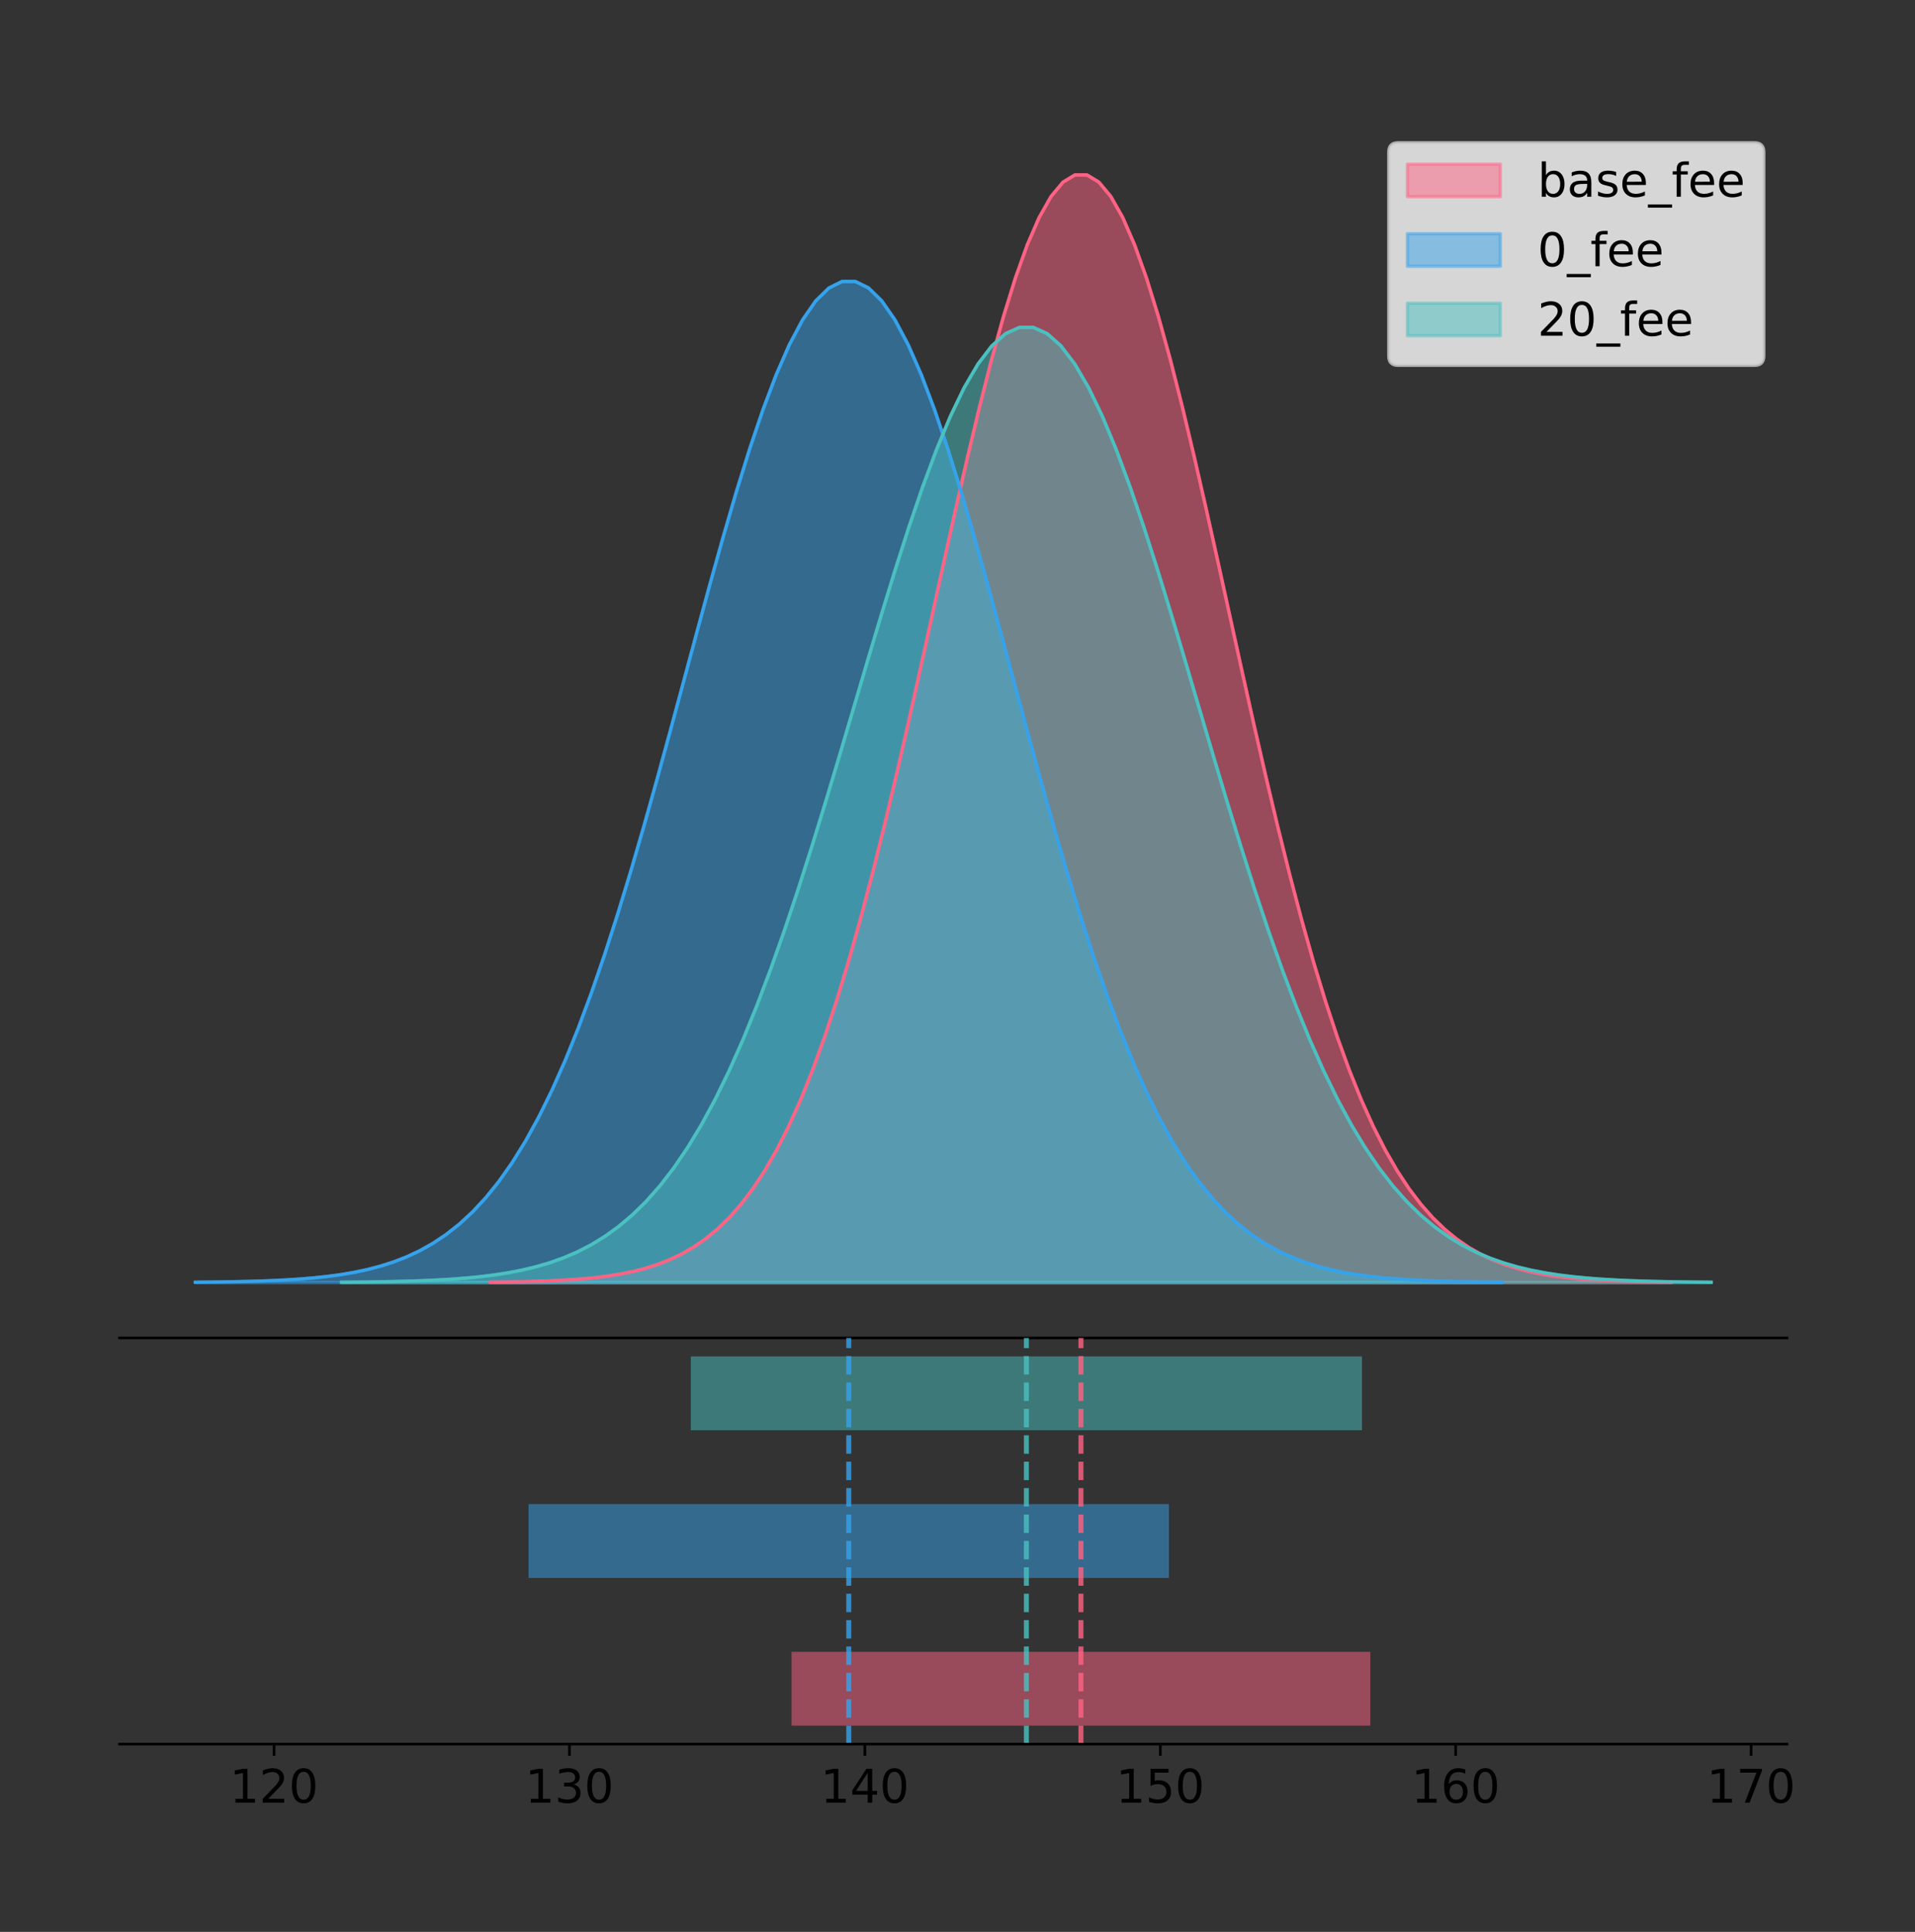 <?xml version="1.0" encoding="utf-8" standalone="no"?>
<!DOCTYPE svg PUBLIC "-//W3C//DTD SVG 1.1//EN"
  "http://www.w3.org/Graphics/SVG/1.1/DTD/svg11.dtd">
<!-- Created with matplotlib (https://matplotlib.org/) -->
<svg height="581.789pt" version="1.1" viewBox="0 0 576.747 581.789" width="576.747pt" xmlns="http://www.w3.org/2000/svg" xmlns:xlink="http://www.w3.org/1999/xlink">
 <rect x="0" y="0" width="576.747" height="581.789" fill="#333333" stroke="none"/>
 <defs>
  <style type="text/css">
*{stroke-linecap:butt;stroke-linejoin:round;}
  </style>
 </defs>
 <g id="figure_1">
  <g id="patch_1">
   <path d="M 0 581.789 
L 576.747 581.789 
L 576.747 0 
L 0 0 
z
" style="fill:none;"/>
  </g>
  <g id="axes_1">
   <g id="patch_2">
    <path d="M 36 402.93 
L 538.2 402.93 
L 538.2 36 
L 36 36 
z
" style="fill:none;"/>
   </g>
   <g id="PolyCollection_1">
    <defs>
     <path d="M 147.687 -195.538 
L 147.687 -195.65 
L 151.28 -195.692 
L 154.873 -195.749 
L 158.466 -195.825 
L 162.059 -195.925 
L 165.653 -196.058 
L 169.246 -196.23 
L 172.839 -196.455 
L 176.432 -196.744 
L 180.025 -197.115 
L 183.619 -197.585 
L 187.212 -198.179 
L 190.805 -198.923 
L 194.398 -199.848 
L 197.991 -200.99 
L 201.585 -202.39 
L 205.178 -204.093 
L 208.771 -206.151 
L 212.364 -208.617 
L 215.958 -211.552 
L 219.551 -215.017 
L 223.144 -219.078 
L 226.737 -223.801 
L 230.33 -229.25 
L 233.924 -235.488 
L 237.517 -242.572 
L 241.11 -250.552 
L 244.703 -259.468 
L 248.296 -269.344 
L 251.89 -280.192 
L 255.483 -292.002 
L 259.076 -304.744 
L 262.669 -318.365 
L 266.262 -332.786 
L 269.856 -347.901 
L 273.449 -363.58 
L 277.042 -379.667 
L 280.635 -395.98 
L 284.228 -412.318 
L 287.822 -428.462 
L 291.415 -444.18 
L 295.008 -459.23 
L 298.601 -473.372 
L 302.194 -486.366 
L 305.788 -497.987 
L 309.381 -508.025 
L 312.974 -516.294 
L 316.567 -522.64 
L 320.161 -526.94 
L 323.754 -529.111 
L 327.347 -529.111 
L 330.94 -526.94 
L 334.533 -522.64 
L 338.127 -516.294 
L 341.72 -508.025 
L 345.313 -497.987 
L 348.906 -486.366 
L 352.499 -473.372 
L 356.093 -459.23 
L 359.686 -444.18 
L 363.279 -428.462 
L 366.872 -412.318 
L 370.465 -395.98 
L 374.059 -379.667 
L 377.652 -363.58 
L 381.245 -347.901 
L 384.838 -332.786 
L 388.431 -318.365 
L 392.025 -304.744 
L 395.618 -292.002 
L 399.211 -280.192 
L 402.804 -269.344 
L 406.398 -259.468 
L 409.991 -250.552 
L 413.584 -242.572 
L 417.177 -235.488 
L 420.77 -229.25 
L 424.364 -223.801 
L 427.957 -219.078 
L 431.55 -215.017 
L 435.143 -211.552 
L 438.736 -208.617 
L 442.33 -206.151 
L 445.923 -204.093 
L 449.516 -202.39 
L 453.109 -200.99 
L 456.702 -199.848 
L 460.296 -198.923 
L 463.889 -198.179 
L 467.482 -197.585 
L 471.075 -197.115 
L 474.668 -196.744 
L 478.262 -196.455 
L 481.855 -196.23 
L 485.448 -196.058 
L 489.041 -195.925 
L 492.634 -195.825 
L 496.228 -195.749 
L 499.821 -195.692 
L 503.414 -195.65 
L 503.414 -195.538 
L 503.414 -195.538 
L 499.821 -195.538 
L 496.228 -195.538 
L 492.634 -195.538 
L 489.041 -195.538 
L 485.448 -195.538 
L 481.855 -195.538 
L 478.262 -195.538 
L 474.668 -195.538 
L 471.075 -195.538 
L 467.482 -195.538 
L 463.889 -195.538 
L 460.296 -195.538 
L 456.702 -195.538 
L 453.109 -195.538 
L 449.516 -195.538 
L 445.923 -195.538 
L 442.33 -195.538 
L 438.736 -195.538 
L 435.143 -195.538 
L 431.55 -195.538 
L 427.957 -195.538 
L 424.364 -195.538 
L 420.77 -195.538 
L 417.177 -195.538 
L 413.584 -195.538 
L 409.991 -195.538 
L 406.398 -195.538 
L 402.804 -195.538 
L 399.211 -195.538 
L 395.618 -195.538 
L 392.025 -195.538 
L 388.431 -195.538 
L 384.838 -195.538 
L 381.245 -195.538 
L 377.652 -195.538 
L 374.059 -195.538 
L 370.465 -195.538 
L 366.872 -195.538 
L 363.279 -195.538 
L 359.686 -195.538 
L 356.093 -195.538 
L 352.499 -195.538 
L 348.906 -195.538 
L 345.313 -195.538 
L 341.72 -195.538 
L 338.127 -195.538 
L 334.533 -195.538 
L 330.94 -195.538 
L 327.347 -195.538 
L 323.754 -195.538 
L 320.161 -195.538 
L 316.567 -195.538 
L 312.974 -195.538 
L 309.381 -195.538 
L 305.788 -195.538 
L 302.194 -195.538 
L 298.601 -195.538 
L 295.008 -195.538 
L 291.415 -195.538 
L 287.822 -195.538 
L 284.228 -195.538 
L 280.635 -195.538 
L 277.042 -195.538 
L 273.449 -195.538 
L 269.856 -195.538 
L 266.262 -195.538 
L 262.669 -195.538 
L 259.076 -195.538 
L 255.483 -195.538 
L 251.89 -195.538 
L 248.296 -195.538 
L 244.703 -195.538 
L 241.11 -195.538 
L 237.517 -195.538 
L 233.924 -195.538 
L 230.33 -195.538 
L 226.737 -195.538 
L 223.144 -195.538 
L 219.551 -195.538 
L 215.958 -195.538 
L 212.364 -195.538 
L 208.771 -195.538 
L 205.178 -195.538 
L 201.585 -195.538 
L 197.991 -195.538 
L 194.398 -195.538 
L 190.805 -195.538 
L 187.212 -195.538 
L 183.619 -195.538 
L 180.025 -195.538 
L 176.432 -195.538 
L 172.839 -195.538 
L 169.246 -195.538 
L 165.653 -195.538 
L 162.059 -195.538 
L 158.466 -195.538 
L 154.873 -195.538 
L 151.28 -195.538 
L 147.687 -195.538 
z
" id="md4456d6696" style="stroke:#ff6384;stroke-opacity:0.5;"/>
    </defs>
    <g clip-path="url(#p4dc57f7a14)">
     <use style="fill:#ff6384;fill-opacity:0.5;stroke:#ff6384;stroke-opacity:0.5;" x="0" xlink:href="#md4456d6696" y="581.789"/>
    </g>
   </g>
   <g id="PolyCollection_2">
    <defs>
     <path d="M 58.827 -195.538 
L 58.827 -195.639 
L 62.803 -195.677 
L 66.779 -195.729 
L 70.754 -195.797 
L 74.73 -195.888 
L 78.705 -196.008 
L 82.681 -196.164 
L 86.657 -196.367 
L 90.632 -196.628 
L 94.608 -196.963 
L 98.584 -197.388 
L 102.559 -197.925 
L 106.535 -198.597 
L 110.511 -199.433 
L 114.486 -200.466 
L 118.462 -201.731 
L 122.437 -203.27 
L 126.413 -205.13 
L 130.389 -207.359 
L 134.364 -210.011 
L 138.34 -213.143 
L 142.316 -216.814 
L 146.291 -221.082 
L 150.267 -226.007 
L 154.243 -231.645 
L 158.218 -238.048 
L 162.194 -245.26 
L 166.169 -253.318 
L 170.145 -262.245 
L 174.121 -272.049 
L 178.096 -282.723 
L 182.072 -294.24 
L 186.048 -306.55 
L 190.023 -319.584 
L 193.999 -333.245 
L 197.975 -347.416 
L 201.95 -361.955 
L 205.926 -376.699 
L 209.901 -391.466 
L 213.877 -406.057 
L 217.853 -420.262 
L 221.828 -433.865 
L 225.804 -446.646 
L 229.78 -458.39 
L 233.755 -468.893 
L 237.731 -477.966 
L 241.707 -485.44 
L 245.682 -491.175 
L 249.658 -495.061 
L 253.633 -497.023 
L 257.609 -497.023 
L 261.585 -495.061 
L 265.56 -491.175 
L 269.536 -485.44 
L 273.512 -477.966 
L 277.487 -468.893 
L 281.463 -458.39 
L 285.439 -446.646 
L 289.414 -433.865 
L 293.39 -420.262 
L 297.365 -406.057 
L 301.341 -391.466 
L 305.317 -376.699 
L 309.292 -361.955 
L 313.268 -347.416 
L 317.244 -333.245 
L 321.219 -319.584 
L 325.195 -306.55 
L 329.171 -294.24 
L 333.146 -282.723 
L 337.122 -272.049 
L 341.097 -262.245 
L 345.073 -253.318 
L 349.049 -245.26 
L 353.024 -238.048 
L 357 -231.645 
L 360.976 -226.007 
L 364.951 -221.082 
L 368.927 -216.814 
L 372.903 -213.143 
L 376.878 -210.011 
L 380.854 -207.359 
L 384.829 -205.13 
L 388.805 -203.27 
L 392.781 -201.731 
L 396.756 -200.466 
L 400.732 -199.433 
L 404.708 -198.597 
L 408.683 -197.925 
L 412.659 -197.388 
L 416.634 -196.963 
L 420.61 -196.628 
L 424.586 -196.367 
L 428.561 -196.164 
L 432.537 -196.008 
L 436.513 -195.888 
L 440.488 -195.797 
L 444.464 -195.729 
L 448.44 -195.677 
L 452.415 -195.639 
L 452.415 -195.538 
L 452.415 -195.538 
L 448.44 -195.538 
L 444.464 -195.538 
L 440.488 -195.538 
L 436.513 -195.538 
L 432.537 -195.538 
L 428.561 -195.538 
L 424.586 -195.538 
L 420.61 -195.538 
L 416.634 -195.538 
L 412.659 -195.538 
L 408.683 -195.538 
L 404.708 -195.538 
L 400.732 -195.538 
L 396.756 -195.538 
L 392.781 -195.538 
L 388.805 -195.538 
L 384.829 -195.538 
L 380.854 -195.538 
L 376.878 -195.538 
L 372.903 -195.538 
L 368.927 -195.538 
L 364.951 -195.538 
L 360.976 -195.538 
L 357 -195.538 
L 353.024 -195.538 
L 349.049 -195.538 
L 345.073 -195.538 
L 341.097 -195.538 
L 337.122 -195.538 
L 333.146 -195.538 
L 329.171 -195.538 
L 325.195 -195.538 
L 321.219 -195.538 
L 317.244 -195.538 
L 313.268 -195.538 
L 309.292 -195.538 
L 305.317 -195.538 
L 301.341 -195.538 
L 297.365 -195.538 
L 293.39 -195.538 
L 289.414 -195.538 
L 285.439 -195.538 
L 281.463 -195.538 
L 277.487 -195.538 
L 273.512 -195.538 
L 269.536 -195.538 
L 265.56 -195.538 
L 261.585 -195.538 
L 257.609 -195.538 
L 253.633 -195.538 
L 249.658 -195.538 
L 245.682 -195.538 
L 241.707 -195.538 
L 237.731 -195.538 
L 233.755 -195.538 
L 229.78 -195.538 
L 225.804 -195.538 
L 221.828 -195.538 
L 217.853 -195.538 
L 213.877 -195.538 
L 209.901 -195.538 
L 205.926 -195.538 
L 201.95 -195.538 
L 197.975 -195.538 
L 193.999 -195.538 
L 190.023 -195.538 
L 186.048 -195.538 
L 182.072 -195.538 
L 178.096 -195.538 
L 174.121 -195.538 
L 170.145 -195.538 
L 166.169 -195.538 
L 162.194 -195.538 
L 158.218 -195.538 
L 154.243 -195.538 
L 150.267 -195.538 
L 146.291 -195.538 
L 142.316 -195.538 
L 138.34 -195.538 
L 134.364 -195.538 
L 130.389 -195.538 
L 126.413 -195.538 
L 122.437 -195.538 
L 118.462 -195.538 
L 114.486 -195.538 
L 110.511 -195.538 
L 106.535 -195.538 
L 102.559 -195.538 
L 98.584 -195.538 
L 94.608 -195.538 
L 90.632 -195.538 
L 86.657 -195.538 
L 82.681 -195.538 
L 78.705 -195.538 
L 74.73 -195.538 
L 70.754 -195.538 
L 66.779 -195.538 
L 62.803 -195.538 
L 58.827 -195.538 
z
" id="me4ea55a870" style="stroke:#36a2eb;stroke-opacity:0.5;"/>
    </defs>
    <g clip-path="url(#p4dc57f7a14)">
     <use style="fill:#36a2eb;fill-opacity:0.5;stroke:#36a2eb;stroke-opacity:0.5;" x="0" xlink:href="#me4ea55a870" y="581.789"/>
    </g>
   </g>
   <g id="PolyCollection_3">
    <defs>
     <path d="M 102.863 -195.538 
L 102.863 -195.635 
L 107.029 -195.671 
L 111.196 -195.72 
L 115.363 -195.785 
L 119.53 -195.872 
L 123.696 -195.986 
L 127.863 -196.135 
L 132.03 -196.329 
L 136.197 -196.578 
L 140.364 -196.898 
L 144.53 -197.303 
L 148.697 -197.816 
L 152.864 -198.457 
L 157.031 -199.255 
L 161.197 -200.24 
L 165.364 -201.447 
L 169.531 -202.916 
L 173.698 -204.69 
L 177.864 -206.817 
L 182.031 -209.347 
L 186.198 -212.336 
L 190.365 -215.838 
L 194.532 -219.91 
L 198.698 -224.609 
L 202.865 -229.989 
L 207.032 -236.098 
L 211.199 -242.98 
L 215.365 -250.668 
L 219.532 -259.185 
L 223.699 -268.539 
L 227.866 -278.724 
L 232.032 -289.712 
L 236.199 -301.458 
L 240.366 -313.894 
L 244.533 -326.928 
L 248.7 -340.449 
L 252.866 -354.321 
L 257.033 -368.389 
L 261.2 -382.478 
L 265.367 -396.4 
L 269.533 -409.954 
L 273.7 -422.933 
L 277.867 -435.127 
L 282.034 -446.333 
L 286.2 -456.354 
L 290.367 -465.01 
L 294.534 -472.142 
L 298.701 -477.614 
L 302.868 -481.322 
L 307.034 -483.194 
L 311.201 -483.194 
L 315.368 -481.322 
L 319.535 -477.614 
L 323.701 -472.142 
L 327.868 -465.01 
L 332.035 -456.354 
L 336.202 -446.333 
L 340.368 -435.127 
L 344.535 -422.933 
L 348.702 -409.954 
L 352.869 -396.4 
L 357.036 -382.478 
L 361.202 -368.389 
L 365.369 -354.321 
L 369.536 -340.449 
L 373.703 -326.928 
L 377.869 -313.894 
L 382.036 -301.458 
L 386.203 -289.712 
L 390.37 -278.724 
L 394.536 -268.539 
L 398.703 -259.185 
L 402.87 -250.668 
L 407.037 -242.98 
L 411.204 -236.098 
L 415.37 -229.989 
L 419.537 -224.609 
L 423.704 -219.91 
L 427.871 -215.838 
L 432.037 -212.336 
L 436.204 -209.347 
L 440.371 -206.817 
L 444.538 -204.69 
L 448.704 -202.916 
L 452.871 -201.447 
L 457.038 -200.24 
L 461.205 -199.255 
L 465.372 -198.457 
L 469.538 -197.816 
L 473.705 -197.303 
L 477.872 -196.898 
L 482.039 -196.578 
L 486.205 -196.329 
L 490.372 -196.135 
L 494.539 -195.986 
L 498.706 -195.872 
L 502.872 -195.785 
L 507.039 -195.72 
L 511.206 -195.671 
L 515.373 -195.635 
L 515.373 -195.538 
L 515.373 -195.538 
L 511.206 -195.538 
L 507.039 -195.538 
L 502.872 -195.538 
L 498.706 -195.538 
L 494.539 -195.538 
L 490.372 -195.538 
L 486.205 -195.538 
L 482.039 -195.538 
L 477.872 -195.538 
L 473.705 -195.538 
L 469.538 -195.538 
L 465.372 -195.538 
L 461.205 -195.538 
L 457.038 -195.538 
L 452.871 -195.538 
L 448.704 -195.538 
L 444.538 -195.538 
L 440.371 -195.538 
L 436.204 -195.538 
L 432.037 -195.538 
L 427.871 -195.538 
L 423.704 -195.538 
L 419.537 -195.538 
L 415.37 -195.538 
L 411.204 -195.538 
L 407.037 -195.538 
L 402.87 -195.538 
L 398.703 -195.538 
L 394.536 -195.538 
L 390.37 -195.538 
L 386.203 -195.538 
L 382.036 -195.538 
L 377.869 -195.538 
L 373.703 -195.538 
L 369.536 -195.538 
L 365.369 -195.538 
L 361.202 -195.538 
L 357.036 -195.538 
L 352.869 -195.538 
L 348.702 -195.538 
L 344.535 -195.538 
L 340.368 -195.538 
L 336.202 -195.538 
L 332.035 -195.538 
L 327.868 -195.538 
L 323.701 -195.538 
L 319.535 -195.538 
L 315.368 -195.538 
L 311.201 -195.538 
L 307.034 -195.538 
L 302.868 -195.538 
L 298.701 -195.538 
L 294.534 -195.538 
L 290.367 -195.538 
L 286.2 -195.538 
L 282.034 -195.538 
L 277.867 -195.538 
L 273.7 -195.538 
L 269.533 -195.538 
L 265.367 -195.538 
L 261.2 -195.538 
L 257.033 -195.538 
L 252.866 -195.538 
L 248.7 -195.538 
L 244.533 -195.538 
L 240.366 -195.538 
L 236.199 -195.538 
L 232.032 -195.538 
L 227.866 -195.538 
L 223.699 -195.538 
L 219.532 -195.538 
L 215.365 -195.538 
L 211.199 -195.538 
L 207.032 -195.538 
L 202.865 -195.538 
L 198.698 -195.538 
L 194.532 -195.538 
L 190.365 -195.538 
L 186.198 -195.538 
L 182.031 -195.538 
L 177.864 -195.538 
L 173.698 -195.538 
L 169.531 -195.538 
L 165.364 -195.538 
L 161.197 -195.538 
L 157.031 -195.538 
L 152.864 -195.538 
L 148.697 -195.538 
L 144.53 -195.538 
L 140.364 -195.538 
L 136.197 -195.538 
L 132.03 -195.538 
L 127.863 -195.538 
L 123.696 -195.538 
L 119.53 -195.538 
L 115.363 -195.538 
L 111.196 -195.538 
L 107.029 -195.538 
L 102.863 -195.538 
z
" id="m923855fdef" style="stroke:#4bc0c0;stroke-opacity:0.5;"/>
    </defs>
    <g clip-path="url(#p4dc57f7a14)">
     <use style="fill:#4bc0c0;fill-opacity:0.5;stroke:#4bc0c0;stroke-opacity:0.5;" x="0" xlink:href="#m923855fdef" y="581.789"/>
    </g>
   </g>
   <g id="line2d_1">
    <path clip-path="url(#p4dc57f7a14)" d="M 147.687 386.139 
L 151.28 386.097 
L 154.873 386.04 
L 158.466 385.965 
L 162.059 385.864 
L 165.653 385.732 
L 169.246 385.559 
L 172.839 385.334 
L 176.432 385.045 
L 180.025 384.675 
L 183.619 384.204 
L 187.212 383.61 
L 190.805 382.867 
L 194.398 381.941 
L 197.991 380.799 
L 201.585 379.399 
L 205.178 377.696 
L 208.771 375.639 
L 212.364 373.172 
L 215.958 370.238 
L 219.551 366.772 
L 223.144 362.711 
L 226.737 357.989 
L 230.33 352.539 
L 233.924 346.301 
L 237.517 339.217 
L 241.11 331.237 
L 244.703 322.322 
L 248.296 312.445 
L 251.89 301.597 
L 255.483 289.787 
L 259.076 277.045 
L 262.669 263.424 
L 266.262 249.004 
L 269.856 233.888 
L 273.449 218.209 
L 277.042 202.123 
L 280.635 185.809 
L 284.228 169.471 
L 287.822 153.327 
L 291.415 137.61 
L 295.008 122.559 
L 298.601 108.418 
L 302.194 95.423 
L 305.788 83.803 
L 309.381 73.765 
L 312.974 65.495 
L 316.567 59.15 
L 320.161 54.85 
L 323.754 52.679 
L 327.347 52.679 
L 330.94 54.85 
L 334.533 59.15 
L 338.127 65.495 
L 341.72 73.765 
L 345.313 83.803 
L 348.906 95.423 
L 352.499 108.418 
L 356.093 122.559 
L 359.686 137.61 
L 363.279 153.327 
L 366.872 169.471 
L 370.465 185.809 
L 374.059 202.123 
L 377.652 218.209 
L 381.245 233.888 
L 384.838 249.004 
L 388.431 263.424 
L 392.025 277.045 
L 395.618 289.787 
L 399.211 301.597 
L 402.804 312.445 
L 406.398 322.322 
L 409.991 331.237 
L 413.584 339.217 
L 417.177 346.301 
L 420.77 352.539 
L 424.364 357.989 
L 427.957 362.711 
L 431.55 366.772 
L 435.143 370.238 
L 438.736 373.172 
L 442.33 375.639 
L 445.923 377.696 
L 449.516 379.399 
L 453.109 380.799 
L 456.702 381.941 
L 460.296 382.867 
L 463.889 383.61 
L 467.482 384.204 
L 471.075 384.675 
L 474.668 385.045 
L 478.262 385.334 
L 481.855 385.559 
L 485.448 385.732 
L 489.041 385.864 
L 492.634 385.965 
L 496.228 386.04 
L 499.821 386.097 
L 503.414 386.139 
" style="fill:none;stroke:#ff6384;stroke-linecap:square;"/>
   </g>
   <g id="line2d_2">
    <path clip-path="url(#p4dc57f7a14)" d="M 58.827 386.15 
L 62.803 386.112 
L 66.779 386.061 
L 70.754 385.992 
L 74.73 385.901 
L 78.705 385.782 
L 82.681 385.625 
L 86.657 385.423 
L 90.632 385.161 
L 94.608 384.826 
L 98.584 384.401 
L 102.559 383.864 
L 106.535 383.192 
L 110.511 382.356 
L 114.486 381.324 
L 118.462 380.058 
L 122.437 378.519 
L 126.413 376.66 
L 130.389 374.43 
L 134.364 371.778 
L 138.34 368.646 
L 142.316 364.976 
L 146.291 360.707 
L 150.267 355.782 
L 154.243 350.144 
L 158.218 343.741 
L 162.194 336.529 
L 166.169 328.471 
L 170.145 319.545 
L 174.121 309.74 
L 178.096 299.066 
L 182.072 287.55 
L 186.048 275.239 
L 190.023 262.206 
L 193.999 248.544 
L 197.975 234.373 
L 201.95 219.834 
L 205.926 205.09 
L 209.901 190.324 
L 213.877 175.733 
L 217.853 161.527 
L 221.828 147.924 
L 225.804 135.143 
L 229.78 123.399 
L 233.755 112.896 
L 237.731 103.824 
L 241.707 96.35 
L 245.682 90.615 
L 249.658 86.728 
L 253.633 84.766 
L 257.609 84.766 
L 261.585 86.728 
L 265.56 90.615 
L 269.536 96.35 
L 273.512 103.824 
L 277.487 112.896 
L 281.463 123.399 
L 285.439 135.143 
L 289.414 147.924 
L 293.39 161.527 
L 297.365 175.733 
L 301.341 190.324 
L 305.317 205.09 
L 309.292 219.834 
L 313.268 234.373 
L 317.244 248.544 
L 321.219 262.206 
L 325.195 275.239 
L 329.171 287.55 
L 333.146 299.066 
L 337.122 309.74 
L 341.097 319.545 
L 345.073 328.471 
L 349.049 336.529 
L 353.024 343.741 
L 357 350.144 
L 360.976 355.782 
L 364.951 360.707 
L 368.927 364.976 
L 372.903 368.646 
L 376.878 371.778 
L 380.854 374.43 
L 384.829 376.66 
L 388.805 378.519 
L 392.781 380.058 
L 396.756 381.324 
L 400.732 382.356 
L 404.708 383.192 
L 408.683 383.864 
L 412.659 384.401 
L 416.634 384.826 
L 420.61 385.161 
L 424.586 385.423 
L 428.561 385.625 
L 432.537 385.782 
L 436.513 385.901 
L 440.488 385.992 
L 444.464 386.061 
L 448.44 386.112 
L 452.415 386.15 
" style="fill:none;stroke:#36a2eb;stroke-linecap:square;"/>
   </g>
   <g id="line2d_3">
    <path clip-path="url(#p4dc57f7a14)" d="M 102.863 386.155 
L 107.029 386.118 
L 111.196 386.069 
L 115.363 386.004 
L 119.53 385.917 
L 123.696 385.803 
L 127.863 385.654 
L 132.03 385.461 
L 136.197 385.211 
L 140.364 384.892 
L 144.53 384.486 
L 148.697 383.974 
L 152.864 383.332 
L 157.031 382.535 
L 161.197 381.55 
L 165.364 380.343 
L 169.531 378.874 
L 173.698 377.1 
L 177.864 374.973 
L 182.031 372.442 
L 186.198 369.454 
L 190.365 365.952 
L 194.532 361.879 
L 198.698 357.18 
L 202.865 351.801 
L 207.032 345.691 
L 211.199 338.81 
L 215.365 331.122 
L 219.532 322.605 
L 223.699 313.25 
L 227.866 303.066 
L 232.032 292.077 
L 236.199 280.331 
L 240.366 267.896 
L 244.533 254.861 
L 248.7 241.34 
L 252.866 227.468 
L 257.033 213.4 
L 261.2 199.311 
L 265.367 185.389 
L 269.533 171.835 
L 273.7 158.857 
L 277.867 146.662 
L 282.034 135.456 
L 286.2 125.435 
L 290.367 116.779 
L 294.534 109.648 
L 298.701 104.176 
L 302.868 100.468 
L 307.034 98.595 
L 311.201 98.595 
L 315.368 100.468 
L 319.535 104.176 
L 323.701 109.648 
L 327.868 116.779 
L 332.035 125.435 
L 336.202 135.456 
L 340.368 146.662 
L 344.535 158.857 
L 348.702 171.835 
L 352.869 185.389 
L 357.036 199.311 
L 361.202 213.4 
L 365.369 227.468 
L 369.536 241.34 
L 373.703 254.861 
L 377.869 267.896 
L 382.036 280.331 
L 386.203 292.077 
L 390.37 303.066 
L 394.536 313.25 
L 398.703 322.605 
L 402.87 331.122 
L 407.037 338.81 
L 411.204 345.691 
L 415.37 351.801 
L 419.537 357.18 
L 423.704 361.879 
L 427.871 365.952 
L 432.037 369.454 
L 436.204 372.442 
L 440.371 374.973 
L 444.538 377.1 
L 448.704 378.874 
L 452.871 380.343 
L 457.038 381.55 
L 461.205 382.535 
L 465.372 383.332 
L 469.538 383.974 
L 473.705 384.486 
L 477.872 384.892 
L 482.039 385.211 
L 486.205 385.461 
L 490.372 385.654 
L 494.539 385.803 
L 498.706 385.917 
L 502.872 386.004 
L 507.039 386.069 
L 511.206 386.118 
L 515.373 386.155 
" style="fill:none;stroke:#4bc0c0;stroke-linecap:square;"/>
   </g>
   <g id="patch_3">
    <path d="M 36 402.93 
L 538.2 402.93 
" style="fill:none;stroke:#000000;stroke-linecap:square;stroke-linejoin:miter;stroke-width:0.8;"/>
   </g>
   <g id="legend_1">
    <g id="patch_4">
     <path d="M 421.068 110.016 
L 528.4 110.016 
Q 531.2 110.016 531.2 107.216 
L 531.2 45.8 
Q 531.2 43 528.4 43 
L 421.068 43 
Q 418.268 43 418.268 45.8 
L 418.268 107.216 
Q 418.268 110.016 421.068 110.016 
z
" style="fill:#ffffff;opacity:0.8;stroke:#cccccc;stroke-linejoin:miter;"/>
    </g>
    <g id="patch_5">
     <path d="M 423.868 59.238 
L 451.868 59.238 
L 451.868 49.438 
L 423.868 49.438 
z
" style="fill:#ff6384;opacity:0.5;stroke:#ff6384;stroke-linejoin:miter;"/>
    </g>
    <g id="text_1">
     <!-- base_fee -->
     <defs>
      <path d="M 48.688 27.297 
Q 48.688 37.203 44.609 42.844 
Q 40.531 48.484 33.406 48.484 
Q 26.266 48.484 22.188 42.844 
Q 18.109 37.203 18.109 27.297 
Q 18.109 17.391 22.188 11.75 
Q 26.266 6.109 33.406 6.109 
Q 40.531 6.109 44.609 11.75 
Q 48.688 17.391 48.688 27.297 
z
M 18.109 46.391 
Q 20.953 51.266 25.266 53.625 
Q 29.594 56 35.594 56 
Q 45.562 56 51.781 48.094 
Q 58.016 40.188 58.016 27.297 
Q 58.016 14.406 51.781 6.484 
Q 45.562 -1.422 35.594 -1.422 
Q 29.594 -1.422 25.266 0.953 
Q 20.953 3.328 18.109 8.203 
L 18.109 0 
L 9.078 0 
L 9.078 75.984 
L 18.109 75.984 
z
" id="DejaVuSans-98"/>
      <path d="M 34.281 27.484 
Q 23.391 27.484 19.188 25 
Q 14.984 22.516 14.984 16.5 
Q 14.984 11.719 18.141 8.906 
Q 21.297 6.109 26.703 6.109 
Q 34.188 6.109 38.703 11.406 
Q 43.219 16.703 43.219 25.484 
L 43.219 27.484 
z
M 52.203 31.203 
L 52.203 0 
L 43.219 0 
L 43.219 8.297 
Q 40.141 3.328 35.547 0.953 
Q 30.953 -1.422 24.312 -1.422 
Q 15.922 -1.422 10.953 3.297 
Q 6 8.016 6 15.922 
Q 6 25.141 12.172 29.828 
Q 18.359 34.516 30.609 34.516 
L 43.219 34.516 
L 43.219 35.406 
Q 43.219 41.609 39.141 45 
Q 35.062 48.391 27.688 48.391 
Q 23 48.391 18.547 47.266 
Q 14.109 46.141 10.016 43.891 
L 10.016 52.203 
Q 14.938 54.109 19.578 55.047 
Q 24.219 56 28.609 56 
Q 40.484 56 46.344 49.844 
Q 52.203 43.703 52.203 31.203 
z
" id="DejaVuSans-97"/>
      <path d="M 44.281 53.078 
L 44.281 44.578 
Q 40.484 46.531 36.375 47.5 
Q 32.281 48.484 27.875 48.484 
Q 21.188 48.484 17.844 46.438 
Q 14.5 44.391 14.5 40.281 
Q 14.5 37.156 16.891 35.375 
Q 19.281 33.594 26.516 31.984 
L 29.594 31.297 
Q 39.156 29.25 43.188 25.516 
Q 47.219 21.781 47.219 15.094 
Q 47.219 7.469 41.188 3.016 
Q 35.156 -1.422 24.609 -1.422 
Q 20.219 -1.422 15.453 -0.562 
Q 10.688 0.297 5.422 2 
L 5.422 11.281 
Q 10.406 8.688 15.234 7.391 
Q 20.062 6.109 24.812 6.109 
Q 31.156 6.109 34.562 8.281 
Q 37.984 10.453 37.984 14.406 
Q 37.984 18.062 35.516 20.016 
Q 33.062 21.969 24.703 23.781 
L 21.578 24.516 
Q 13.234 26.266 9.516 29.906 
Q 5.812 33.547 5.812 39.891 
Q 5.812 47.609 11.281 51.797 
Q 16.75 56 26.812 56 
Q 31.781 56 36.172 55.266 
Q 40.578 54.547 44.281 53.078 
z
" id="DejaVuSans-115"/>
      <path d="M 56.203 29.594 
L 56.203 25.203 
L 14.891 25.203 
Q 15.484 15.922 20.484 11.062 
Q 25.484 6.203 34.422 6.203 
Q 39.594 6.203 44.453 7.469 
Q 49.312 8.734 54.109 11.281 
L 54.109 2.781 
Q 49.266 0.734 44.188 -0.344 
Q 39.109 -1.422 33.891 -1.422 
Q 20.797 -1.422 13.156 6.188 
Q 5.516 13.812 5.516 26.812 
Q 5.516 40.234 12.766 48.109 
Q 20.016 56 32.328 56 
Q 43.359 56 49.781 48.891 
Q 56.203 41.797 56.203 29.594 
z
M 47.219 32.234 
Q 47.125 39.594 43.094 43.984 
Q 39.062 48.391 32.422 48.391 
Q 24.906 48.391 20.391 44.141 
Q 15.875 39.891 15.188 32.172 
z
" id="DejaVuSans-101"/>
      <path d="M 50.984 -16.609 
L 50.984 -23.578 
L -0.984 -23.578 
L -0.984 -16.609 
z
" id="DejaVuSans-95"/>
      <path d="M 37.109 75.984 
L 37.109 68.5 
L 28.516 68.5 
Q 23.688 68.5 21.797 66.547 
Q 19.922 64.594 19.922 59.516 
L 19.922 54.688 
L 34.719 54.688 
L 34.719 47.703 
L 19.922 47.703 
L 19.922 0 
L 10.891 0 
L 10.891 47.703 
L 2.297 47.703 
L 2.297 54.688 
L 10.891 54.688 
L 10.891 58.5 
Q 10.891 67.625 15.141 71.797 
Q 19.391 75.984 28.609 75.984 
z
" id="DejaVuSans-102"/>
     </defs>
     <g transform="translate(463.068 59.238)scale(0.14 -0.14)">
      <use xlink:href="#DejaVuSans-98"/>
      <use x="63.477" xlink:href="#DejaVuSans-97"/>
      <use x="124.756" xlink:href="#DejaVuSans-115"/>
      <use x="176.855" xlink:href="#DejaVuSans-101"/>
      <use x="238.379" xlink:href="#DejaVuSans-95"/>
      <use x="288.379" xlink:href="#DejaVuSans-102"/>
      <use x="323.584" xlink:href="#DejaVuSans-101"/>
      <use x="385.107" xlink:href="#DejaVuSans-101"/>
     </g>
    </g>
    <g id="patch_6">
     <path d="M 423.868 80.177 
L 451.868 80.177 
L 451.868 70.377 
L 423.868 70.377 
z
" style="fill:#36a2eb;opacity:0.5;stroke:#36a2eb;stroke-linejoin:miter;"/>
    </g>
    <g id="text_2">
     <!-- 0_fee -->
     <defs>
      <path d="M 31.781 66.406 
Q 24.172 66.406 20.328 58.906 
Q 16.5 51.422 16.5 36.375 
Q 16.5 21.391 20.328 13.891 
Q 24.172 6.391 31.781 6.391 
Q 39.453 6.391 43.281 13.891 
Q 47.125 21.391 47.125 36.375 
Q 47.125 51.422 43.281 58.906 
Q 39.453 66.406 31.781 66.406 
z
M 31.781 74.219 
Q 44.047 74.219 50.516 64.516 
Q 56.984 54.828 56.984 36.375 
Q 56.984 17.969 50.516 8.266 
Q 44.047 -1.422 31.781 -1.422 
Q 19.531 -1.422 13.062 8.266 
Q 6.594 17.969 6.594 36.375 
Q 6.594 54.828 13.062 64.516 
Q 19.531 74.219 31.781 74.219 
z
" id="DejaVuSans-48"/>
     </defs>
     <g transform="translate(463.068 80.177)scale(0.14 -0.14)">
      <use xlink:href="#DejaVuSans-48"/>
      <use x="63.623" xlink:href="#DejaVuSans-95"/>
      <use x="113.623" xlink:href="#DejaVuSans-102"/>
      <use x="148.828" xlink:href="#DejaVuSans-101"/>
      <use x="210.352" xlink:href="#DejaVuSans-101"/>
     </g>
    </g>
    <g id="patch_7">
     <path d="M 423.868 101.115 
L 451.868 101.115 
L 451.868 91.315 
L 423.868 91.315 
z
" style="fill:#4bc0c0;opacity:0.5;stroke:#4bc0c0;stroke-linejoin:miter;"/>
    </g>
    <g id="text_3">
     <!-- 20_fee -->
     <defs>
      <path d="M 19.188 8.297 
L 53.609 8.297 
L 53.609 0 
L 7.328 0 
L 7.328 8.297 
Q 12.938 14.109 22.625 23.891 
Q 32.328 33.688 34.812 36.531 
Q 39.547 41.844 41.422 45.531 
Q 43.312 49.219 43.312 52.781 
Q 43.312 58.594 39.234 62.25 
Q 35.156 65.922 28.609 65.922 
Q 23.969 65.922 18.812 64.312 
Q 13.672 62.703 7.812 59.422 
L 7.812 69.391 
Q 13.766 71.781 18.938 73 
Q 24.125 74.219 28.422 74.219 
Q 39.75 74.219 46.484 68.547 
Q 53.219 62.891 53.219 53.422 
Q 53.219 48.922 51.531 44.891 
Q 49.859 40.875 45.406 35.406 
Q 44.188 33.984 37.641 27.219 
Q 31.109 20.453 19.188 8.297 
z
" id="DejaVuSans-50"/>
     </defs>
     <g transform="translate(463.068 101.115)scale(0.14 -0.14)">
      <use xlink:href="#DejaVuSans-50"/>
      <use x="63.623" xlink:href="#DejaVuSans-48"/>
      <use x="127.246" xlink:href="#DejaVuSans-95"/>
      <use x="177.246" xlink:href="#DejaVuSans-102"/>
      <use x="212.451" xlink:href="#DejaVuSans-101"/>
      <use x="273.975" xlink:href="#DejaVuSans-101"/>
     </g>
    </g>
   </g>
  </g>
  <g id="axes_2">
   <g id="patch_8">
    <path d="M 36 525.24 
L 538.2 525.24 
L 538.2 402.93 
L 36 402.93 
z
" style="fill:none;"/>
   </g>
   <g id="patch_9">
    <path clip-path="url(#p5b5b8949f5)" d="M 238.397 519.68 
L 412.704 519.68 
L 412.704 497.442 
L 238.397 497.442 
z
" style="fill:#ff6384;opacity:0.5;"/>
   </g>
   <g id="patch_10">
    <path clip-path="url(#p5b5b8949f5)" d="M 159.192 475.204 
L 352.05 475.204 
L 352.05 452.966 
L 159.192 452.966 
z
" style="fill:#36a2eb;opacity:0.5;"/>
   </g>
   <g id="patch_11">
    <path clip-path="url(#p5b5b8949f5)" d="M 208.053 430.728 
L 410.183 430.728 
L 410.183 408.49 
L 208.053 408.49 
z
" style="fill:#4bc0c0;opacity:0.5;"/>
   </g>
   <g id="matplotlib.axis_1">
    <g id="xtick_1">
     <g id="line2d_4">
      <defs>
       <path d="M 0 0 
L 0 3.5 
" id="m9606c18e1e" style="stroke:#000000;stroke-width:0.8;"/>
      </defs>
      <g>
       <use style="stroke:#000000;stroke-width:0.8;" x="82.538" xlink:href="#m9606c18e1e" y="525.24"/>
      </g>
     </g>
     <g id="text_4">
      <!-- 120 -->
      <defs>
       <path d="M 12.406 8.297 
L 28.516 8.297 
L 28.516 63.922 
L 10.984 60.406 
L 10.984 69.391 
L 28.422 72.906 
L 38.281 72.906 
L 38.281 8.297 
L 54.391 8.297 
L 54.391 0 
L 12.406 0 
z
" id="DejaVuSans-49"/>
      </defs>
      <g transform="translate(69.177 542.878)scale(0.14 -0.14)">
       <use xlink:href="#DejaVuSans-49"/>
       <use x="63.623" xlink:href="#DejaVuSans-50"/>
       <use x="127.246" xlink:href="#DejaVuSans-48"/>
      </g>
     </g>
    </g>
    <g id="xtick_2">
     <g id="line2d_5">
      <g>
       <use style="stroke:#000000;stroke-width:0.8;" x="171.508" xlink:href="#m9606c18e1e" y="525.24"/>
      </g>
     </g>
     <g id="text_5">
      <!-- 130 -->
      <defs>
       <path d="M 40.578 39.312 
Q 47.656 37.797 51.625 33 
Q 55.609 28.219 55.609 21.188 
Q 55.609 10.406 48.188 4.484 
Q 40.766 -1.422 27.094 -1.422 
Q 22.516 -1.422 17.656 -0.516 
Q 12.797 0.391 7.625 2.203 
L 7.625 11.719 
Q 11.719 9.328 16.594 8.109 
Q 21.484 6.891 26.812 6.891 
Q 36.078 6.891 40.938 10.547 
Q 45.797 14.203 45.797 21.188 
Q 45.797 27.641 41.281 31.266 
Q 36.766 34.906 28.719 34.906 
L 20.219 34.906 
L 20.219 43.016 
L 29.109 43.016 
Q 36.375 43.016 40.234 45.922 
Q 44.094 48.828 44.094 54.297 
Q 44.094 59.906 40.109 62.906 
Q 36.141 65.922 28.719 65.922 
Q 24.656 65.922 20.016 65.031 
Q 15.375 64.156 9.812 62.312 
L 9.812 71.094 
Q 15.438 72.656 20.344 73.438 
Q 25.25 74.219 29.594 74.219 
Q 40.828 74.219 47.359 69.109 
Q 53.906 64.016 53.906 55.328 
Q 53.906 49.266 50.438 45.094 
Q 46.969 40.922 40.578 39.312 
z
" id="DejaVuSans-51"/>
      </defs>
      <g transform="translate(158.147 542.878)scale(0.14 -0.14)">
       <use xlink:href="#DejaVuSans-49"/>
       <use x="63.623" xlink:href="#DejaVuSans-51"/>
       <use x="127.246" xlink:href="#DejaVuSans-48"/>
      </g>
     </g>
    </g>
    <g id="xtick_3">
     <g id="line2d_6">
      <g>
       <use style="stroke:#000000;stroke-width:0.8;" x="260.477" xlink:href="#m9606c18e1e" y="525.24"/>
      </g>
     </g>
     <g id="text_6">
      <!-- 140 -->
      <defs>
       <path d="M 37.797 64.312 
L 12.891 25.391 
L 37.797 25.391 
z
M 35.203 72.906 
L 47.609 72.906 
L 47.609 25.391 
L 58.016 25.391 
L 58.016 17.188 
L 47.609 17.188 
L 47.609 0 
L 37.797 0 
L 37.797 17.188 
L 4.891 17.188 
L 4.891 26.703 
z
" id="DejaVuSans-52"/>
      </defs>
      <g transform="translate(247.116 542.878)scale(0.14 -0.14)">
       <use xlink:href="#DejaVuSans-49"/>
       <use x="63.623" xlink:href="#DejaVuSans-52"/>
       <use x="127.246" xlink:href="#DejaVuSans-48"/>
      </g>
     </g>
    </g>
    <g id="xtick_4">
     <g id="line2d_7">
      <g>
       <use style="stroke:#000000;stroke-width:0.8;" x="349.447" xlink:href="#m9606c18e1e" y="525.24"/>
      </g>
     </g>
     <g id="text_7">
      <!-- 150 -->
      <defs>
       <path d="M 10.797 72.906 
L 49.516 72.906 
L 49.516 64.594 
L 19.828 64.594 
L 19.828 46.734 
Q 21.969 47.469 24.109 47.828 
Q 26.266 48.188 28.422 48.188 
Q 40.625 48.188 47.75 41.5 
Q 54.891 34.812 54.891 23.391 
Q 54.891 11.625 47.562 5.094 
Q 40.234 -1.422 26.906 -1.422 
Q 22.312 -1.422 17.547 -0.641 
Q 12.797 0.141 7.719 1.703 
L 7.719 11.625 
Q 12.109 9.234 16.797 8.062 
Q 21.484 6.891 26.703 6.891 
Q 35.156 6.891 40.078 11.328 
Q 45.016 15.766 45.016 23.391 
Q 45.016 31 40.078 35.438 
Q 35.156 39.891 26.703 39.891 
Q 22.75 39.891 18.812 39.016 
Q 14.891 38.141 10.797 36.281 
z
" id="DejaVuSans-53"/>
      </defs>
      <g transform="translate(336.085 542.878)scale(0.14 -0.14)">
       <use xlink:href="#DejaVuSans-49"/>
       <use x="63.623" xlink:href="#DejaVuSans-53"/>
       <use x="127.246" xlink:href="#DejaVuSans-48"/>
      </g>
     </g>
    </g>
    <g id="xtick_5">
     <g id="line2d_8">
      <g>
       <use style="stroke:#000000;stroke-width:0.8;" x="438.416" xlink:href="#m9606c18e1e" y="525.24"/>
      </g>
     </g>
     <g id="text_8">
      <!-- 160 -->
      <defs>
       <path d="M 33.016 40.375 
Q 26.375 40.375 22.484 35.828 
Q 18.609 31.297 18.609 23.391 
Q 18.609 15.531 22.484 10.953 
Q 26.375 6.391 33.016 6.391 
Q 39.656 6.391 43.531 10.953 
Q 47.406 15.531 47.406 23.391 
Q 47.406 31.297 43.531 35.828 
Q 39.656 40.375 33.016 40.375 
z
M 52.594 71.297 
L 52.594 62.312 
Q 48.875 64.062 45.094 64.984 
Q 41.312 65.922 37.594 65.922 
Q 27.828 65.922 22.672 59.328 
Q 17.531 52.734 16.797 39.406 
Q 19.672 43.656 24.016 45.922 
Q 28.375 48.188 33.594 48.188 
Q 44.578 48.188 50.953 41.516 
Q 57.328 34.859 57.328 23.391 
Q 57.328 12.156 50.688 5.359 
Q 44.047 -1.422 33.016 -1.422 
Q 20.359 -1.422 13.672 8.266 
Q 6.984 17.969 6.984 36.375 
Q 6.984 53.656 15.188 63.938 
Q 23.391 74.219 37.203 74.219 
Q 40.922 74.219 44.703 73.484 
Q 48.484 72.75 52.594 71.297 
z
" id="DejaVuSans-54"/>
      </defs>
      <g transform="translate(425.055 542.878)scale(0.14 -0.14)">
       <use xlink:href="#DejaVuSans-49"/>
       <use x="63.623" xlink:href="#DejaVuSans-54"/>
       <use x="127.246" xlink:href="#DejaVuSans-48"/>
      </g>
     </g>
    </g>
    <g id="xtick_6">
     <g id="line2d_9">
      <g>
       <use style="stroke:#000000;stroke-width:0.8;" x="527.386" xlink:href="#m9606c18e1e" y="525.24"/>
      </g>
     </g>
     <g id="text_9">
      <!-- 170 -->
      <defs>
       <path d="M 8.203 72.906 
L 55.078 72.906 
L 55.078 68.703 
L 28.609 0 
L 18.312 0 
L 43.219 64.594 
L 8.203 64.594 
z
" id="DejaVuSans-55"/>
      </defs>
      <g transform="translate(514.024 542.878)scale(0.14 -0.14)">
       <use xlink:href="#DejaVuSans-49"/>
       <use x="63.623" xlink:href="#DejaVuSans-55"/>
       <use x="127.246" xlink:href="#DejaVuSans-48"/>
      </g>
     </g>
    </g>
   </g>
   <g id="line2d_10">
    <path clip-path="url(#p5b5b8949f5)" d="M 325.55 525.24 
L 325.55 402.93 
" style="fill:none;stroke:#ff6384;stroke-dasharray:5.55,2.4;stroke-dashoffset:0;stroke-opacity:0.8;stroke-width:1.5;"/>
   </g>
   <g id="line2d_11">
    <path clip-path="url(#p5b5b8949f5)" d="M 255.621 525.24 
L 255.621 402.93 
" style="fill:none;stroke:#36a2eb;stroke-dasharray:5.55,2.4;stroke-dashoffset:0;stroke-opacity:0.8;stroke-width:1.5;"/>
   </g>
   <g id="line2d_12">
    <path clip-path="url(#p5b5b8949f5)" d="M 309.118 525.24 
L 309.118 402.93 
" style="fill:none;stroke:#4bc0c0;stroke-dasharray:5.55,2.4;stroke-dashoffset:0;stroke-opacity:0.8;stroke-width:1.5;"/>
   </g>
   <g id="patch_12">
    <path d="M 36 525.24 
L 538.2 525.24 
" style="fill:none;stroke:#000000;stroke-linecap:square;stroke-linejoin:miter;stroke-width:0.8;"/>
   </g>
  </g>
 </g>
 <defs>
  <clipPath id="p4dc57f7a14">
   <rect height="366.93" width="502.2" x="36" y="36"/>
  </clipPath>
  <clipPath id="p5b5b8949f5">
   <rect height="122.31" width="502.2" x="36" y="402.93"/>
  </clipPath>
 </defs>
</svg>
